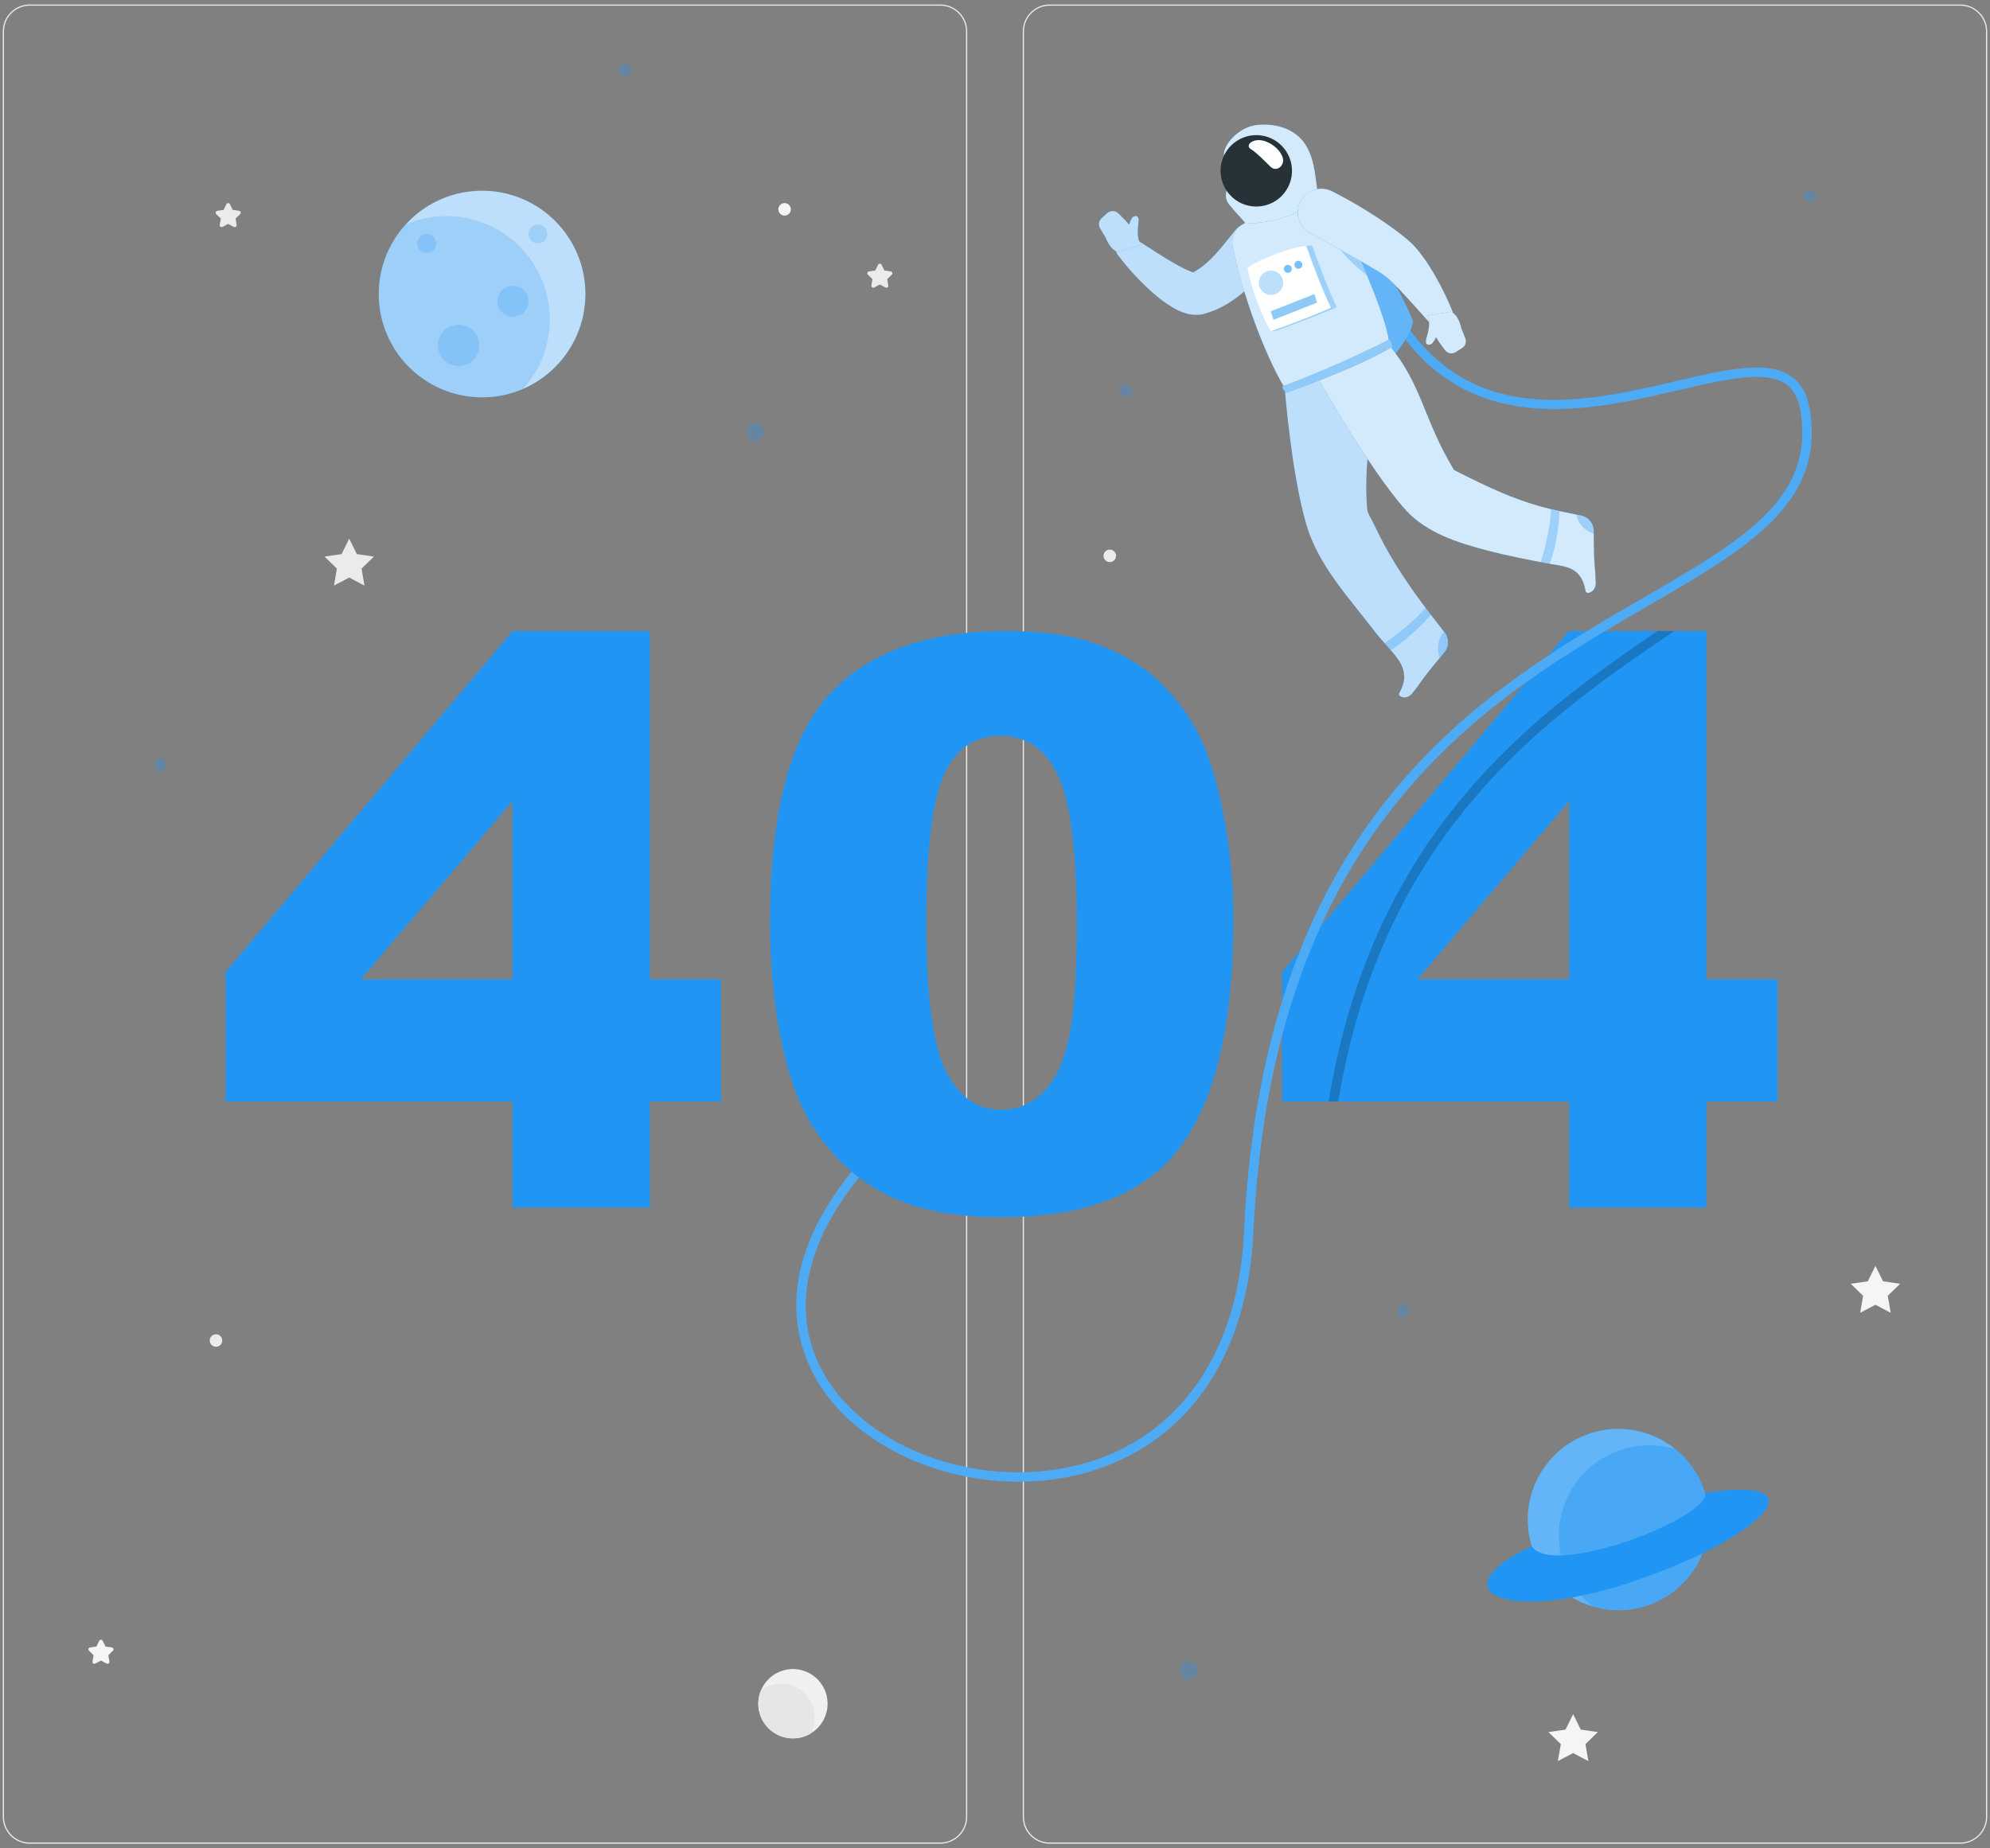 <svg width="422" height="392" viewBox="0 0 422 392" fill="none" xmlns="http://www.w3.org/2000/svg">
<rect x="0" y="0" width="422" height="392" fill="#808080" stroke="none"/>
<g clip-path="url(#clip0_16150_15816)">
<path d="M199.401 391.047H6.302C3.155 391.047 0.594 388.487 0.594 385.339V6.66C0.594 3.513 3.155 0.952 6.302 0.952H199.401C202.547 0.952 205.108 3.513 205.108 6.66V385.339C205.108 388.487 202.547 391.047 199.401 391.047ZM6.302 1.203C3.292 1.203 0.844 3.651 0.844 6.661V385.34C0.844 388.35 3.292 390.798 6.302 390.798H199.401C202.41 390.798 204.858 388.35 204.858 385.34V6.66C204.858 3.651 202.41 1.202 199.401 1.202L6.302 1.203Z" fill="#EBEBEB"/>
<path d="M415.698 391.047H222.599C219.453 391.047 216.892 388.487 216.892 385.339V6.66C216.892 3.513 219.453 0.952 222.599 0.952H415.698C418.846 0.952 421.406 3.513 421.406 6.66V385.339C421.406 388.487 418.845 391.047 415.698 391.047ZM222.599 1.203C219.59 1.203 217.142 3.651 217.142 6.661V385.34C217.142 388.35 219.59 390.798 222.599 390.798H415.698C418.708 390.798 421.156 388.35 421.156 385.34V6.66C421.156 3.651 418.708 1.202 415.698 1.202L222.599 1.203Z" fill="#EBEBEB"/>
<path d="M74.054 114.247L75.671 117.523L79.286 118.049L76.67 120.599L77.288 124.2L74.054 122.5L70.82 124.2L71.438 120.599L68.821 118.049L72.437 117.523L74.054 114.247Z" fill="#EBEBEB"/>
<path d="M397.705 268.483L399.322 271.759L402.937 272.285L400.321 274.835L400.939 278.436L397.705 276.736L394.471 278.436L395.088 274.835L392.472 272.285L396.088 271.759L397.705 268.483Z" fill="#F5F5F5"/>
<path d="M333.599 363.566L335.216 366.842L338.832 367.367L336.215 369.918L336.833 373.519L333.599 371.819L330.365 373.519L330.983 369.918L328.366 367.367L331.982 366.842L333.599 363.566Z" fill="#F5F5F5"/>
<path d="M186.945 56.154L187.545 57.37L188.887 57.565C189.222 57.614 189.356 58.025 189.113 58.262L188.142 59.209L188.371 60.546C188.428 60.88 188.078 61.134 187.779 60.977L186.578 60.346L185.377 60.977C185.077 61.135 184.727 60.88 184.785 60.546L185.014 59.209L184.043 58.262C183.801 58.026 183.934 57.614 184.269 57.565L185.611 57.37L186.211 56.154C186.362 55.85 186.795 55.85 186.945 56.154Z" fill="#EBEBEB"/>
<path d="M21.777 348.008L22.377 349.224L23.719 349.419C24.054 349.468 24.188 349.879 23.945 350.116L22.974 351.063L23.203 352.4C23.26 352.734 22.91 352.988 22.611 352.831L21.41 352.2L20.209 352.831C19.909 352.988 19.559 352.734 19.617 352.4L19.846 351.063L18.875 350.116C18.633 349.88 18.766 349.468 19.101 349.419L20.443 349.224L21.043 348.008C21.194 347.704 21.627 347.704 21.777 348.008Z" fill="#F5F5F5"/>
<path d="M48.755 43.301L49.355 44.517L50.697 44.712C51.032 44.761 51.166 45.172 50.923 45.409L49.952 46.356L50.181 47.693C50.238 48.027 49.888 48.281 49.588 48.123L48.387 47.492L47.187 48.123C46.887 48.281 46.537 48.026 46.594 47.693L46.823 46.356L45.852 45.409C45.61 45.173 45.743 44.761 46.078 44.712L47.42 44.517L48.02 43.301C48.172 42.997 48.605 42.997 48.755 43.301Z" fill="#EBEBEB"/>
<path d="M47.131 284.319C47.131 285.052 46.537 285.646 45.804 285.646C45.071 285.646 44.477 285.052 44.477 284.319C44.477 283.586 45.071 282.992 45.804 282.992C46.536 282.992 47.131 283.586 47.131 284.319Z" fill="#EBEBEB"/>
<path d="M236.671 117.894C236.671 118.627 236.077 119.221 235.344 119.221C234.611 119.221 234.017 118.627 234.017 117.894C234.017 117.161 234.611 116.567 235.344 116.567C236.077 116.567 236.671 117.161 236.671 117.894Z" fill="#EBEBEB"/>
<path d="M167.707 44.4C167.707 45.133 167.113 45.727 166.38 45.727C165.647 45.727 165.053 45.133 165.053 44.4C165.053 43.667 165.647 43.073 166.38 43.073C167.113 43.073 167.707 43.668 167.707 44.4Z" fill="#F5F5F5"/>
<path d="M169.84 368.498C173.79 367.565 176.235 363.607 175.303 359.658C174.37 355.709 170.413 353.263 166.463 354.196C162.514 355.128 160.068 359.086 161.001 363.035C161.933 366.985 165.891 369.43 169.84 368.498Z" fill="#F0F0F0"/>
<path d="M165.597 357.09C164.037 357.09 162.587 357.59 161.407 358.45C161.017 359.35 160.797 360.34 160.797 361.38C160.797 365.44 164.087 368.72 168.147 368.72C169.517 368.72 170.807 368.34 171.907 367.681C171.897 367.671 171.897 367.671 171.907 367.671C172.457 366.651 172.767 365.491 172.767 364.251C172.767 360.3 169.557 357.09 165.597 357.09Z" fill="#E6E6E6"/>
<path d="M108.68 233.645H47.825V206.17L108.68 133.833H137.795V207.728H152.885V233.645H137.795V256.117H108.68V233.645ZM108.68 207.728V169.89L76.524 207.728H108.68Z" fill="#2195F3"/>
<path d="M163.302 195.508C163.302 172.654 167.415 156.662 175.645 147.53C183.874 138.399 196.407 133.833 213.249 133.833C221.34 133.833 227.984 134.832 233.178 136.827C238.372 138.823 242.61 141.42 245.89 144.618C249.17 147.817 251.754 151.179 253.64 154.706C255.527 158.232 257.044 162.347 258.192 167.05C260.433 176.017 261.554 185.367 261.554 195.099C261.554 216.914 257.863 232.881 250.482 242.995C243.1 253.111 230.388 258.167 212.345 258.167C202.229 258.167 194.055 256.553 187.823 253.328C181.589 250.103 176.476 245.373 172.486 239.14C169.586 234.712 167.331 228.656 165.72 220.974C164.107 213.292 163.302 204.804 163.302 195.508ZM196.436 195.59C196.436 210.9 197.789 221.357 200.495 226.962C203.202 232.566 207.125 235.368 212.264 235.368C215.654 235.368 218.593 234.179 221.081 231.8C223.569 229.422 225.4 225.664 226.577 220.524C227.752 215.385 228.34 207.374 228.34 196.493C228.34 180.529 226.987 169.798 224.281 164.303C221.574 158.807 217.515 156.06 212.101 156.06C206.578 156.06 202.587 158.863 200.126 164.467C197.666 170.071 196.436 180.446 196.436 195.59Z" fill="#2195F3"/>
<path d="M332.744 233.645H271.889V206.17L332.744 133.833H361.859V207.728H376.949V233.645H361.859V256.117H332.744V233.645ZM332.744 207.728V169.89L300.589 207.728H332.744Z" fill="#2195F3"/>
<g opacity="0.3">
<path d="M161.952 91.618C161.952 92.648 161.117 93.483 160.087 93.483C159.057 93.483 158.222 92.648 158.222 91.618C158.222 90.588 159.057 89.753 160.087 89.753C161.117 89.753 161.952 90.588 161.952 91.618Z" fill="#2195F3"/>
<path d="M33.966 163.452C34.697 163.452 35.289 162.86 35.289 162.129C35.289 161.398 34.697 160.806 33.966 160.806C33.235 160.806 32.643 161.398 32.643 162.129C32.643 162.86 33.235 163.452 33.966 163.452Z" fill="#2195F3"/>
<path d="M252.054 356.226C253.1 356.226 253.947 355.378 253.947 354.333C253.947 353.288 253.1 352.44 252.054 352.44C251.009 352.44 250.161 353.288 250.161 354.333C250.161 355.378 251.009 356.226 252.054 356.226Z" fill="#2195F3"/>
<path d="M297.498 279.323C298.229 279.323 298.821 278.731 298.821 278C298.821 277.269 298.229 276.677 297.498 276.677C296.767 276.677 296.175 277.269 296.175 278C296.175 278.731 296.767 279.323 297.498 279.323Z" fill="#2195F3"/>
<path d="M385.173 41.619C385.173 42.35 384.581 42.942 383.85 42.942C383.119 42.942 382.527 42.35 382.527 41.619C382.527 40.888 383.119 40.296 383.85 40.296C384.581 40.296 385.173 40.888 385.173 41.619Z" fill="#2195F3"/>
<path d="M133.754 14.963C133.754 15.694 133.162 16.286 132.431 16.286C131.7 16.286 131.108 15.694 131.108 14.963C131.108 14.232 131.7 13.64 132.431 13.64C133.162 13.64 133.754 14.232 133.754 14.963Z" fill="#2195F3"/>
<path d="M238.695 84.266C239.426 84.266 240.018 83.674 240.018 82.943C240.018 82.212 239.426 81.62 238.695 81.62C237.964 81.62 237.372 82.212 237.372 82.943C237.372 83.674 237.964 84.266 238.695 84.266Z" fill="#2195F3"/>
</g>
<path d="M102.233 84.271C114.334 84.271 124.143 74.462 124.143 62.361C124.143 50.26 114.334 40.451 102.233 40.451C90.132 40.451 80.323 50.26 80.323 62.361C80.323 74.462 90.132 84.271 102.233 84.271Z" fill="#2195F3"/>
<path opacity="0.7" d="M102.233 84.271C114.334 84.271 124.143 74.462 124.143 62.361C124.143 50.26 114.334 40.451 102.233 40.451C90.132 40.451 80.323 50.26 80.323 62.361C80.323 74.462 90.132 84.271 102.233 84.271Z" fill="white"/>
<path opacity="0.2" d="M94.682 45.83C91.611 45.83 88.696 46.465 86.041 47.6C82.491 51.493 80.325 56.678 80.325 62.362C80.325 74.459 90.132 84.266 102.229 84.266C105.31 84.266 108.246 83.631 110.912 82.486C110.912 82.486 110.912 82.486 110.912 82.476C114.441 78.582 116.596 73.418 116.596 67.745C116.597 55.637 106.79 45.83 94.682 45.83Z" fill="#2195F3"/>
<path opacity="0.2" d="M92.504 51.623C92.504 52.729 91.607 53.626 90.501 53.626C89.395 53.626 88.498 52.729 88.498 51.623C88.498 50.517 89.395 49.62 90.501 49.62C91.607 49.62 92.504 50.517 92.504 51.623Z" fill="#2195F3"/>
<path opacity="0.2" d="M116.064 49.62C116.064 50.726 115.167 51.623 114.061 51.623C112.955 51.623 112.058 50.726 112.058 49.62C112.058 48.514 112.955 47.617 114.061 47.617C115.167 47.618 116.064 48.514 116.064 49.62Z" fill="#2195F3"/>
<path opacity="0.2" d="M112.058 63.901C112.058 65.711 110.591 67.179 108.78 67.179C106.97 67.179 105.502 65.711 105.502 63.901C105.502 62.091 106.969 60.623 108.78 60.623C110.59 60.623 112.058 62.091 112.058 63.901Z" fill="#2195F3"/>
<path opacity="0.2" d="M101.642 73.246C101.642 75.666 99.68 77.627 97.261 77.627C94.841 77.627 92.88 75.665 92.88 73.246C92.88 70.826 94.842 68.865 97.261 68.865C99.68 68.865 101.642 70.827 101.642 73.246Z" fill="#2195F3"/>
<path d="M361.907 326.704C364.347 316.37 357.948 306.015 347.614 303.575C337.281 301.135 326.926 307.534 324.486 317.867C322.045 328.201 328.444 338.556 338.778 340.996C349.112 343.436 359.467 337.037 361.907 326.704Z" fill="#2195F3"/>
<path opacity="0.3" d="M361.907 326.704C364.347 316.37 357.948 306.015 347.614 303.575C337.281 301.135 326.926 307.534 324.486 317.867C322.045 328.201 328.444 338.556 338.778 340.996C349.112 343.436 359.467 337.037 361.907 326.704Z" fill="white"/>
<path opacity="0.4" d="M355.333 307.339C353.584 306.808 351.721 306.527 349.795 306.527C339.176 306.527 330.566 315.137 330.566 325.755C330.566 331.773 333.325 337.134 337.656 340.663C339.405 341.194 341.268 341.475 343.195 341.475C353.814 341.475 362.423 332.865 362.423 322.247C362.423 316.23 359.664 310.858 355.333 307.339Z" fill="#2195F3"/>
<path d="M324.83 327.948C304.296 337.61 319.614 345.057 348.542 334.661C375.326 325.035 385.509 312.892 361.594 316.655C362.828 321.763 329.282 334.834 324.83 327.948Z" fill="#2195F3"/>
<path opacity="0.2" d="M355.097 133.83C328.207 152 293.397 175.96 283.787 233.64H281.737C291.087 176.66 324.627 152.07 351.527 133.83H355.097Z" fill="black"/>
<path d="M216.019 314.267C199.049 314.268 182.21 306.605 174.033 294.081C168.98 286.342 163.113 270.131 180.588 248.503L182.144 249.761C169.782 265.06 167.496 280.411 175.708 292.988C185.702 308.297 209.304 315.994 229.438 310.516C250.066 304.903 262.59 286.959 263.799 261.288C267.934 173.481 314.583 146.433 348.645 126.683C369.807 114.413 385.097 105.547 381.736 86.845C381.27 84.25 380.235 82.457 378.573 81.364C374.22 78.496 365.72 80.478 355.879 82.772C336.573 87.269 310.133 93.429 294.382 66.638L296.106 65.624C311.112 91.147 335.683 85.424 355.425 80.823C365.715 78.427 374.602 76.356 379.673 79.692C381.818 81.104 383.137 83.328 383.705 86.491C387.314 106.573 370.692 116.211 349.648 128.413C315.984 147.932 269.88 174.664 265.796 261.381C264.544 287.977 251.483 306.589 229.962 312.445C225.427 313.679 220.716 314.266 216.019 314.267Z" fill="#2195F3"/>
<path opacity="0.2" d="M216.019 314.267C199.049 314.268 182.21 306.605 174.033 294.081C168.98 286.342 163.113 270.131 180.588 248.503L182.144 249.761C169.782 265.06 167.496 280.411 175.708 292.988C185.702 308.297 209.304 315.994 229.438 310.516C250.066 304.903 262.59 286.959 263.799 261.288C267.934 173.481 314.583 146.433 348.645 126.683C369.807 114.413 385.097 105.547 381.736 86.845C381.27 84.25 380.235 82.457 378.573 81.364C374.22 78.496 365.72 80.478 355.879 82.772C336.573 87.269 310.133 93.429 294.382 66.638L296.106 65.624C311.112 91.147 335.683 85.424 355.425 80.823C365.715 78.427 374.602 76.356 379.673 79.692C381.818 81.104 383.137 83.328 383.705 86.491C387.314 106.573 370.692 116.211 349.648 128.413C315.984 147.932 269.88 174.664 265.796 261.381C264.544 287.977 251.483 306.589 229.962 312.445C225.427 313.679 220.716 314.266 216.019 314.267Z" fill="white"/>
<path d="M273.758 42.949C280.613 42.824 287.34 45.083 287.34 45.083C287.34 45.083 298.305 63.854 299.642 68.15C299.181 72.39 292.027 79.341 292.027 79.341L273.758 42.949Z" fill="#2195F3"/>
<path opacity="0.3" d="M273.758 42.949C280.613 42.824 287.34 45.083 287.34 45.083C287.34 45.083 298.305 63.854 299.642 68.15C299.181 72.39 292.027 79.341 292.027 79.341L273.758 42.949Z" fill="white"/>
<path d="M306.339 134.133C302.203 128.885 298.142 123.539 294.78 117.748C293.94 116.301 293.144 114.827 292.391 113.333C291.963 112.484 291.549 111.628 291.147 110.766C290.796 110.013 290.021 108.904 289.943 108.082C288.742 95.41 293.08 86.082 288.915 75.91L272.444 82.347C272.444 82.347 273.845 100.469 277.042 111.31C279.026 118.036 283.517 123.859 287.845 129.247C289.199 130.933 290.504 132.657 291.855 134.345C293.134 135.943 294.567 137.409 295.849 138.999C297.796 141.412 298.444 143.715 296.964 146.56C296.885 146.712 296.802 146.863 296.717 147.013C296.297 147.754 298.263 148.594 299.498 147.034C301.54 144.453 301.219 144.612 302.96 142.411C304.017 141.075 305.231 139.632 306.279 138.378C307.303 137.155 307.326 135.385 306.339 134.133Z" fill="#2195F3"/>
<path opacity="0.7" d="M306.339 134.133C302.203 128.885 298.142 123.539 294.78 117.748C293.94 116.301 293.144 114.827 292.391 113.333C291.963 112.484 291.549 111.628 291.147 110.766C290.796 110.013 290.021 108.904 289.943 108.082C288.742 95.41 293.08 86.082 288.915 75.91L272.444 82.347C272.444 82.347 273.845 100.469 277.042 111.31C279.026 118.036 283.517 123.859 287.845 129.247C289.199 130.933 290.504 132.657 291.855 134.345C293.134 135.943 294.567 137.409 295.849 138.999C297.796 141.412 298.444 143.715 296.964 146.56C296.885 146.712 296.802 146.863 296.717 147.013C296.297 147.754 298.263 148.594 299.498 147.034C301.54 144.453 301.219 144.612 302.96 142.411C304.017 141.075 305.231 139.632 306.279 138.378C307.303 137.155 307.326 135.385 306.339 134.133Z" fill="white"/>
<path opacity="0.3" d="M302.312 128.918C300.107 131.583 295.624 135.04 293.648 136.441C294.078 136.92 294.504 137.409 294.931 137.898C298.999 135.241 302.215 131.794 303.435 130.394C303.058 129.909 302.685 129.413 302.312 128.918Z" fill="#2195F3"/>
<path opacity="0.3" d="M306.335 134.135C306.297 134.083 306.257 134.041 306.219 133.99C305.525 134.713 305.036 135.866 304.954 137.16C304.888 138.054 305.038 138.872 305.331 139.511C305.664 139.125 305.975 138.743 306.28 138.38C307.308 137.156 307.322 135.387 306.335 134.135Z" fill="#2195F3"/>
<path d="M269.842 54.951C268.119 57.457 266.088 59.927 263.467 62.145C262.166 63.26 260.681 64.269 259.05 65.125C258.227 65.545 257.362 65.909 256.467 66.21L255.792 66.427L255.574 66.495C255.416 66.543 255.257 66.586 255.097 66.624C254.795 66.692 254.492 66.738 254.224 66.76C253.141 66.842 252.356 66.688 251.709 66.527C250.432 66.179 249.579 65.714 248.772 65.263C247.977 64.804 247.279 64.334 246.618 63.849C245.316 62.858 244.138 61.863 243.04 60.801C240.83 58.691 238.87 56.503 237.05 54.066C236.22 52.955 236.448 51.382 237.559 50.553C238.416 49.912 239.549 49.902 240.402 50.441L240.478 50.49C242.838 51.988 245.219 53.568 247.542 54.982C248.715 55.674 249.861 56.37 250.988 56.912C251.542 57.192 252.085 57.447 252.575 57.628C253.052 57.814 253.528 57.92 253.652 57.895C253.704 57.892 253.642 57.821 253.274 57.834C253.185 57.839 253.059 57.851 252.931 57.879C252.857 57.893 252.785 57.912 252.713 57.935C252.644 57.958 252.742 57.916 252.748 57.91L253.079 57.741C253.519 57.517 253.941 57.237 254.369 56.952C255.225 56.373 256.04 55.638 256.872 54.832C258.518 53.197 260.102 51.162 261.774 49.046L261.796 49.017C263.508 46.849 266.654 46.48 268.822 48.192C270.898 49.831 271.315 52.8 269.842 54.951Z" fill="#2195F3"/>
<path opacity="0.7" d="M269.842 54.951C268.119 57.457 266.088 59.927 263.467 62.145C262.166 63.26 260.681 64.269 259.05 65.125C258.227 65.545 257.362 65.909 256.467 66.21L255.792 66.427L255.574 66.495C255.416 66.543 255.257 66.586 255.097 66.624C254.795 66.692 254.492 66.738 254.224 66.76C253.141 66.842 252.356 66.688 251.709 66.527C250.432 66.179 249.579 65.714 248.772 65.263C247.977 64.804 247.279 64.334 246.618 63.849C245.316 62.858 244.138 61.863 243.04 60.801C240.83 58.691 238.87 56.503 237.05 54.066C236.22 52.955 236.448 51.382 237.559 50.553C238.416 49.912 239.549 49.902 240.402 50.441L240.478 50.49C242.838 51.988 245.219 53.568 247.542 54.982C248.715 55.674 249.861 56.37 250.988 56.912C251.542 57.192 252.085 57.447 252.575 57.628C253.052 57.814 253.528 57.92 253.652 57.895C253.704 57.892 253.642 57.821 253.274 57.834C253.185 57.839 253.059 57.851 252.931 57.879C252.857 57.893 252.785 57.912 252.713 57.935C252.644 57.958 252.742 57.916 252.748 57.91L253.079 57.741C253.519 57.517 253.941 57.237 254.369 56.952C255.225 56.373 256.04 55.638 256.872 54.832C258.518 53.197 260.102 51.162 261.774 49.046L261.796 49.017C263.508 46.849 266.654 46.48 268.822 48.192C270.898 49.831 271.315 52.8 269.842 54.951Z" fill="white"/>
<path d="M233.285 48.416L234.457 50.382C234.457 50.382 235.352 52.998 237.143 53.482L241.997 51.91L241.754 51.502C241.756 51.503 241.759 51.503 241.761 51.503C241.139 50.556 241.206 48.73 241.425 47.211C241.643 45.692 240.855 45.638 240.273 46.016C239.937 46.234 239.699 46.927 239.426 47.674C239.187 47.345 238.931 47.028 238.642 46.74L237.159 45.263C236.519 44.626 235.494 44.597 234.819 45.197L233.617 46.265C233.005 46.809 232.866 47.712 233.285 48.416Z" fill="#2195F3"/>
<path opacity="0.7" d="M233.285 48.416L234.457 50.382C234.457 50.382 235.352 52.998 237.143 53.482L241.997 51.91L241.754 51.502C241.756 51.503 241.759 51.503 241.761 51.503C241.139 50.556 241.206 48.73 241.425 47.211C241.643 45.692 240.855 45.638 240.273 46.016C239.937 46.234 239.699 46.927 239.426 47.674C239.187 47.345 238.931 47.028 238.642 46.74L237.159 45.263C236.519 44.626 235.494 44.597 234.819 45.197L233.617 46.265C233.005 46.809 232.866 47.712 233.285 48.416Z" fill="white"/>
<path d="M278.674 41.224C274.025 42.352 267.638 45.005 263.325 47.692C261.796 48.644 261.033 50.452 261.393 52.217C263.317 61.657 267.707 74.302 272.446 82.346L294.557 73.199C294.709 69.299 289.341 56.679 283.873 44.482C282.891 42.288 281.01 40.658 278.674 41.224Z" fill="#2195F3"/>
<path opacity="0.8" d="M278.674 41.224C274.025 42.352 267.638 45.005 263.325 47.692C261.796 48.644 261.033 50.452 261.393 52.217C263.317 61.657 267.707 74.302 272.446 82.346L294.557 73.199C294.709 69.299 289.341 56.679 283.873 44.482C282.891 42.288 281.01 40.658 278.674 41.224Z" fill="white"/>
<path opacity="0.3" d="M287.296 52.214L282.908 50.743C283.89 53.31 287.441 56.564 289.938 58.475C289.115 56.469 288.223 54.372 287.296 52.214Z" fill="#2195F3"/>
<path d="M277.217 31.32C275.392 27.839 271.443 26.087 266.701 26.483C262.703 26.817 259.157 30.899 259.578 33.105C259.998 35.311 263.363 36.245 263.972 37.011L261.199 39.021C259.819 40.022 259.549 41.968 260.603 43.308C261.77 44.79 263.306 46.338 264.201 47.431C271.865 47.232 277.533 44.308 279.575 41.495C278.841 37.916 279.032 34.782 277.217 31.32Z" fill="#2195F3"/>
<path opacity="0.8" d="M277.217 31.32C275.392 27.839 271.443 26.087 266.701 26.483C262.703 26.817 259.157 30.899 259.578 33.105C259.998 35.311 263.363 36.245 263.972 37.011L261.199 39.021C259.819 40.022 259.549 41.968 260.603 43.308C261.77 44.79 263.306 46.338 264.201 47.431C271.865 47.232 277.533 44.308 279.575 41.495C278.841 37.916 279.032 34.782 277.217 31.32Z" fill="white"/>
<path d="M273.461 33.476C274.983 37.372 273.06 41.764 269.164 43.286C265.268 44.808 260.876 42.885 259.354 38.989C257.832 35.094 259.755 30.701 263.651 29.179C267.546 27.657 271.938 29.581 273.461 33.476Z" fill="#263238"/>
<path d="M338.388 123.596C338.277 120.307 338.135 120.636 338.039 117.832C337.981 116.129 337.974 114.243 337.963 112.609C337.952 111.014 336.825 109.649 335.262 109.332C333.937 109.063 332.608 108.807 331.285 108.525C329.559 108.157 327.853 107.761 326.158 107.269C324.844 106.887 323.541 106.466 322.253 106.002C320.873 105.505 319.512 104.96 318.164 104.382C316.588 103.706 315.031 102.986 313.486 102.244C311.761 101.416 310.049 100.56 308.343 99.693C301.762 88.798 301.62 81.619 294.557 73.198L279.397 80.056C279.397 80.056 290.536 99.821 298.122 108.201C302.489 113.024 309.34 115.198 315.45 116.776C319.858 117.914 324.328 118.785 328.803 119.607C330.543 119.926 332.434 120.05 333.931 121.089C335.11 121.907 335.72 123.184 336.068 124.541C336.139 124.818 336.199 125.098 336.253 125.38C336.413 126.217 338.456 125.585 338.388 123.596Z" fill="#2195F3"/>
<path opacity="0.8" d="M338.388 123.596C338.277 120.307 338.135 120.636 338.039 117.832C337.981 116.129 337.974 114.243 337.963 112.609C337.952 111.014 336.825 109.649 335.262 109.332C333.937 109.063 332.608 108.807 331.285 108.525C329.559 108.157 327.853 107.761 326.158 107.269C324.844 106.887 323.541 106.466 322.253 106.002C320.873 105.505 319.512 104.96 318.164 104.382C316.588 103.706 315.031 102.986 313.486 102.244C311.761 101.416 310.049 100.56 308.343 99.693C301.762 88.798 301.62 81.619 294.557 73.198L279.397 80.056C279.397 80.056 290.536 99.821 298.122 108.201C302.489 113.024 309.34 115.198 315.45 116.776C319.858 117.914 324.328 118.785 328.803 119.607C330.543 119.926 332.434 120.05 333.931 121.089C335.11 121.907 335.72 123.184 336.068 124.541C336.139 124.818 336.199 125.098 336.253 125.38C336.413 126.217 338.456 125.585 338.388 123.596Z" fill="white"/>
<path opacity="0.3" d="M330.7 108.4C330.103 108.269 329.497 108.135 328.894 107.992C328.941 111.445 327.322 117.409 326.727 119.216C327.358 119.335 327.998 119.457 328.629 119.577C330.384 114.832 330.66 109.809 330.7 108.4Z" fill="#2195F3"/>
<path opacity="0.3" d="M337.961 112.61C337.95 111.011 336.827 109.649 335.267 109.329C334.953 109.265 334.629 109.197 334.313 109.143C334.379 110.083 334.963 111.174 335.941 112.04C336.582 112.618 337.307 113.002 337.973 113.183C337.963 112.984 337.962 112.797 337.961 112.61Z" fill="#2195F3"/>
<path d="M272.046 33.54C272.451 35.056 270.754 36.65 269.396 35.339C268.294 34.275 266.634 32.493 265.279 31.646C263.887 30.775 265.743 29.259 267.929 29.847C269.97 30.397 271.641 32.023 272.046 33.54Z" fill="white"/>
<path d="M272.161 81.86C271.456 82.12 272.744 83.316 272.744 83.316C272.744 83.316 286.714 78.529 295.239 73.6C295.311 72.569 294.561 72.022 294.561 72.022C294.561 72.022 284.189 77.426 272.161 81.86Z" fill="#2195F3"/>
<path opacity="0.5" d="M272.161 81.86C271.456 82.12 272.744 83.316 272.744 83.316C272.744 83.316 286.714 78.529 295.239 73.6C295.311 72.569 294.561 72.022 294.561 72.022C294.561 72.022 284.189 77.426 272.161 81.86Z" fill="white"/>
<path d="M282.46 40.563C285.218 41.956 287.814 43.431 290.407 45.064C291.698 45.877 292.983 46.712 294.249 47.613C295.525 48.496 296.784 49.427 298.047 50.475L298.521 50.863L299.112 51.396C299.532 51.766 299.84 52.107 300.149 52.447C300.473 52.798 300.74 53.136 301.003 53.473C301.276 53.812 301.535 54.149 301.768 54.481C302.757 55.809 303.563 57.16 304.354 58.5C305.891 61.217 307.222 63.93 308.32 66.849C308.81 68.151 308.152 69.603 306.849 70.094C305.871 70.462 304.807 70.182 304.131 69.468L304.082 69.414C302.073 67.286 300.146 65.041 298.207 62.956C296.31 60.877 294.295 58.743 292.67 57.815C290.4 56.399 287.872 54.993 285.36 53.608L277.797 49.41L277.778 49.4C275.363 48.06 274.492 45.016 275.832 42.601C277.141 40.246 280.077 39.363 282.46 40.563Z" fill="#2195F3"/>
<path opacity="0.8" d="M282.46 40.563C285.218 41.956 287.814 43.431 290.407 45.064C291.698 45.877 292.983 46.712 294.249 47.613C295.525 48.496 296.784 49.427 298.047 50.475L298.521 50.863L299.112 51.396C299.532 51.766 299.84 52.107 300.149 52.447C300.473 52.798 300.74 53.136 301.003 53.473C301.276 53.812 301.535 54.149 301.768 54.481C302.757 55.809 303.563 57.16 304.354 58.5C305.891 61.217 307.222 63.93 308.32 66.849C308.81 68.151 308.152 69.603 306.849 70.094C305.871 70.462 304.807 70.182 304.131 69.468L304.082 69.414C302.073 67.286 300.146 65.041 298.207 62.956C296.31 60.877 294.295 58.743 292.67 57.815C290.4 56.399 287.872 54.993 285.36 53.608L277.797 49.41L277.778 49.4C275.363 48.06 274.492 45.016 275.832 42.601C277.141 40.246 280.077 39.363 282.46 40.563Z" fill="white"/>
<path d="M310.733 71.738L309.884 69.613C309.884 69.613 309.41 66.889 307.717 66.13L302.677 66.922L302.853 67.363C302.851 67.362 302.849 67.361 302.846 67.361C303.312 68.393 302.959 70.187 302.505 71.652C302.051 73.118 302.821 73.295 303.455 73.013C303.821 72.85 304.165 72.203 304.551 71.508C304.736 71.871 304.939 72.224 305.179 72.553L306.412 74.244C306.944 74.973 307.952 75.163 308.713 74.676L310.067 73.809C310.758 73.368 311.038 72.499 310.733 71.738Z" fill="#2195F3"/>
<path opacity="0.8" d="M310.733 71.738L309.884 69.613C309.884 69.613 309.41 66.889 307.717 66.13L302.677 66.922L302.853 67.363C302.851 67.362 302.849 67.361 302.846 67.361C303.312 68.393 302.959 70.187 302.505 71.652C302.051 73.118 302.821 73.295 303.455 73.013C303.821 72.85 304.165 72.203 304.551 71.508C304.736 71.871 304.939 72.224 305.179 72.553L306.412 74.244C306.944 74.973 307.952 75.163 308.713 74.676L310.067 73.809C310.758 73.368 311.038 72.499 310.733 71.738Z" fill="white"/>
<path opacity="0.3" d="M278.236 52.057L277.017 52.156L269.532 70.24C269.972 70.27 270.376 70.233 270.75 70.141C270.75 70.141 280.51 66.504 283.464 65.171C281.476 61.051 278.236 52.057 278.236 52.057Z" fill="#2195F3"/>
<path d="M264.568 56.802C264.985 60.059 267.427 66.981 269.533 70.24C273.188 68.98 279.293 66.603 282.247 65.27C280.258 61.151 278.164 55.475 277.018 52.157C273.869 52.366 267.006 54.951 264.568 56.802Z" fill="white"/>
<path opacity="0.3" d="M272 60.713C271.592 62.078 270.154 62.853 268.79 62.444C267.426 62.035 266.65 60.598 267.059 59.234C267.468 57.869 268.905 57.094 270.269 57.503C271.633 57.911 272.408 59.348 272 60.713Z" fill="#2195F3"/>
<path opacity="0.6" d="M273.913 57.268C273.779 57.715 273.308 57.969 272.861 57.835C272.414 57.701 272.16 57.23 272.293 56.783C272.427 56.336 272.898 56.082 273.345 56.216C273.793 56.349 274.047 56.82 273.913 57.268Z" fill="#2195F3"/>
<path opacity="0.6" d="M276.145 56.399C276.011 56.846 275.54 57.1 275.093 56.966C274.646 56.832 274.392 56.361 274.526 55.914C274.66 55.467 275.131 55.213 275.578 55.347C276.025 55.481 276.279 55.952 276.145 56.399Z" fill="#2195F3"/>
<path opacity="0.5" d="M279.291 64.187L270.044 67.841L269.485 66.023L278.732 62.368L279.291 64.187Z" fill="#2195F3"/>
</g>
<defs>
<clipPath id="clip0_16150_15816">
<rect width="422" height="392" fill="white"/>
</clipPath>
</defs>
</svg>
